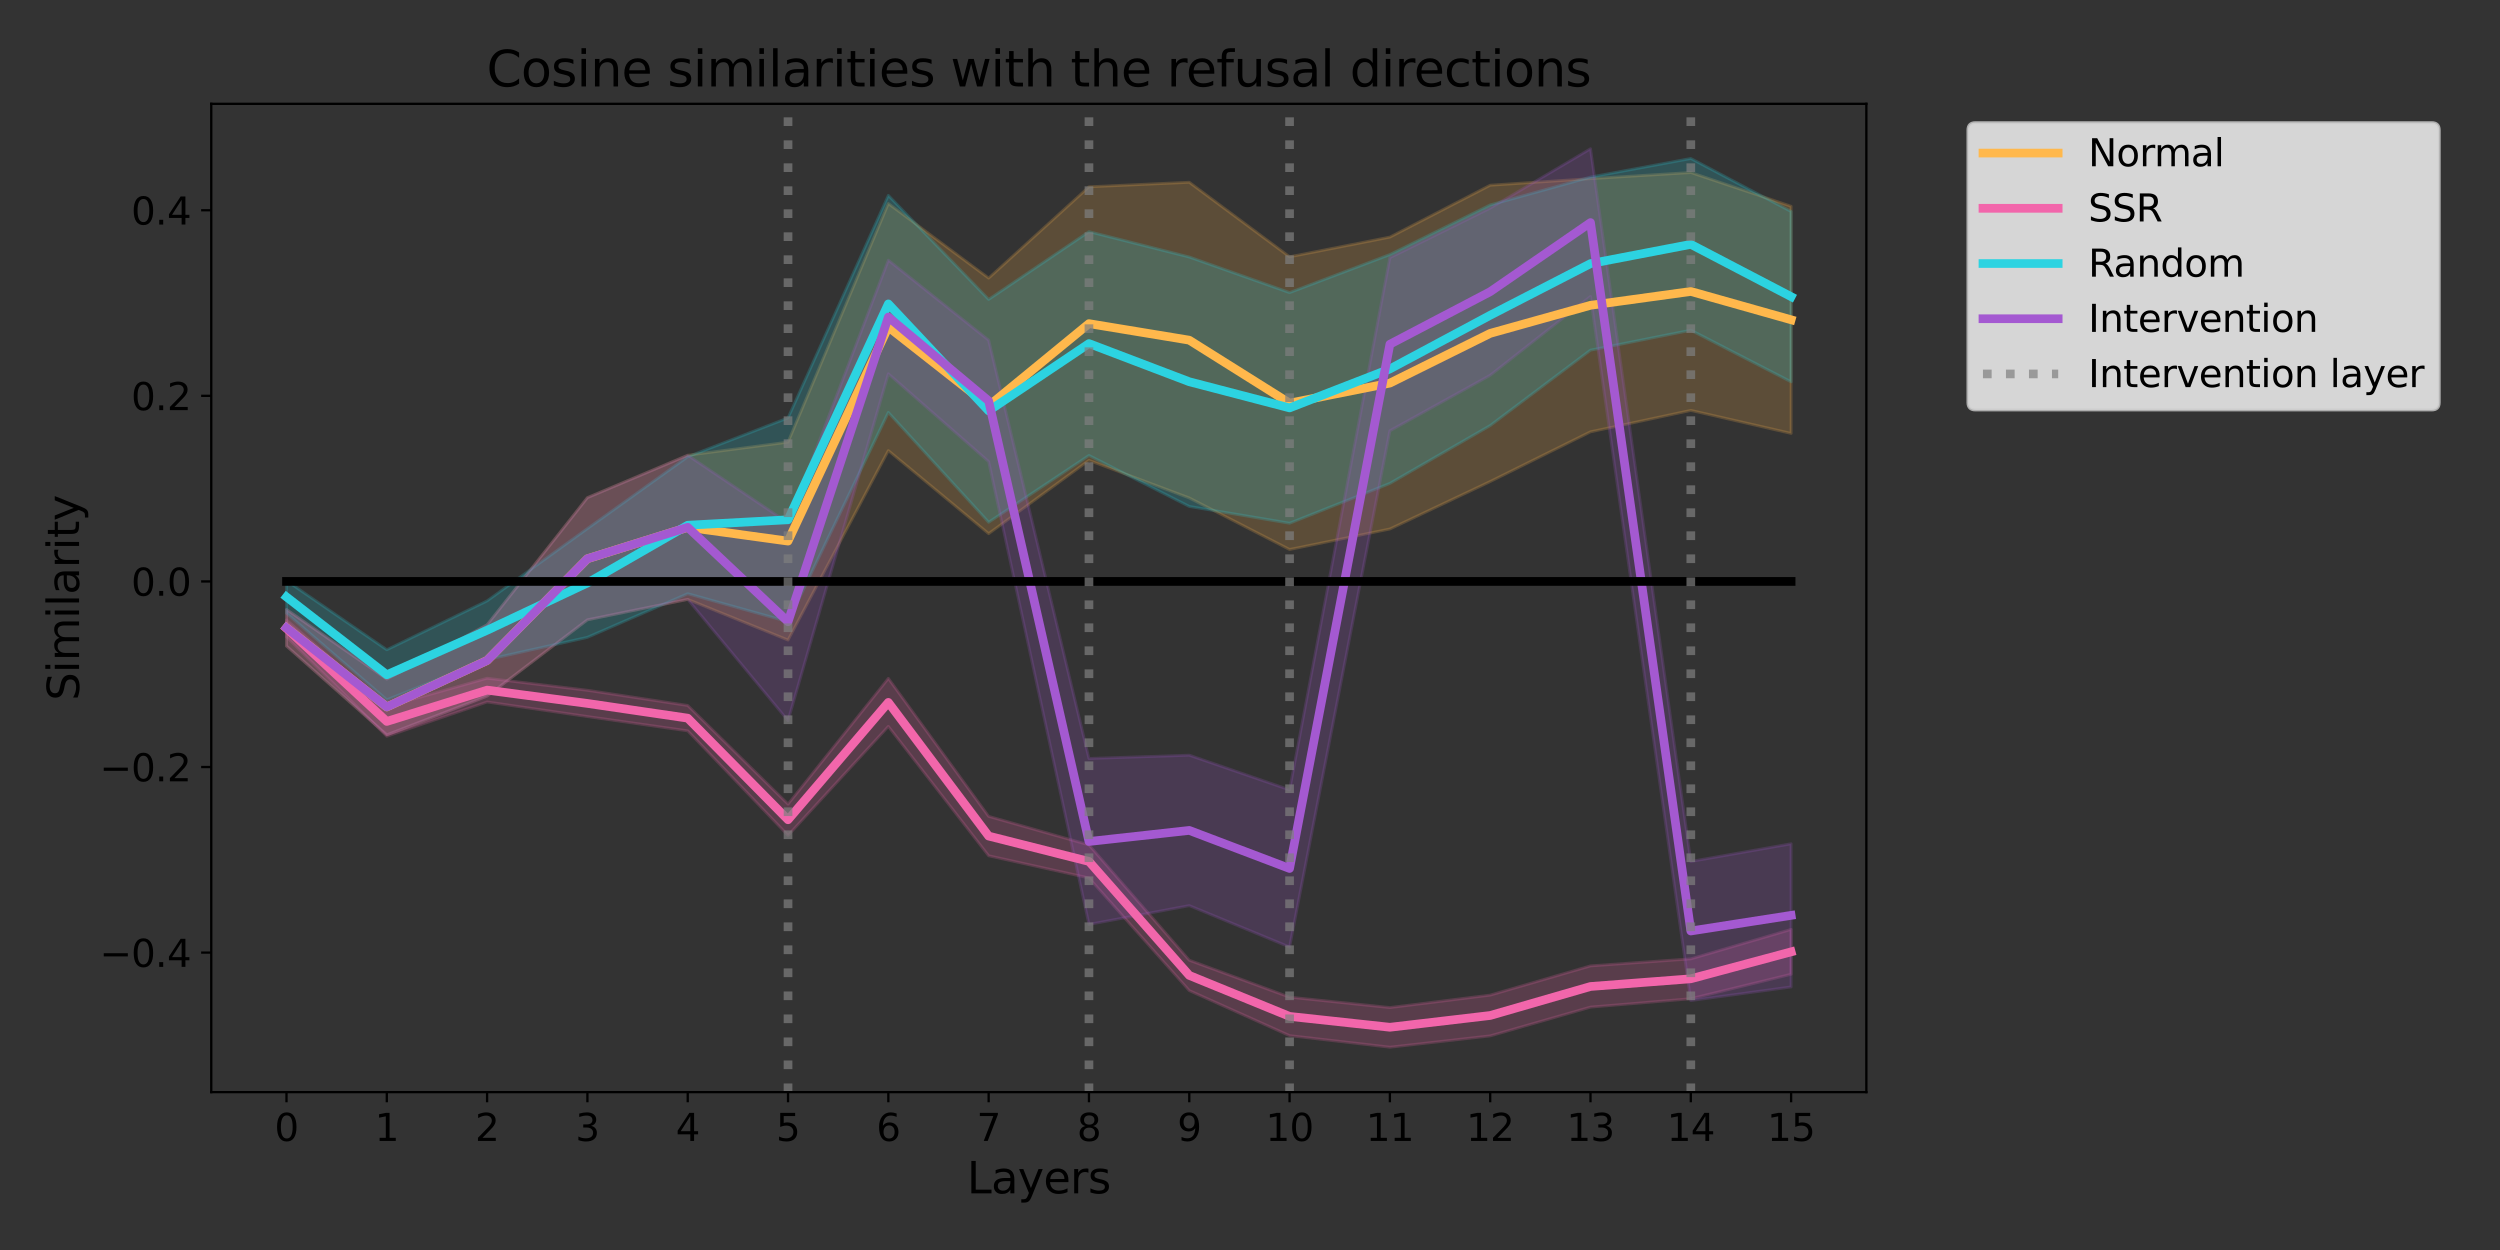 <?xml version="1.0" encoding="utf-8" standalone="no"?>
<!DOCTYPE svg PUBLIC "-//W3C//DTD SVG 1.1//EN"
  "http://www.w3.org/Graphics/SVG/1.1/DTD/svg11.dtd">
<svg xmlns:xlink="http://www.w3.org/1999/xlink" width="864pt" height="432pt" viewBox="0 0 864 432" xmlns="http://www.w3.org/2000/svg" version="1.1">
 <rect x="0" y="0" width="864" height="432" fill="#333333" stroke="none"/>
 <defs>
  <style type="text/css">*{stroke-linejoin: round; stroke-linecap: butt}</style>
 </defs>
 <g id="figure_1">
  <g id="patch_1">
   <path d="M 0 432 
L 864 432 
L 864 0 
L 0 0 
L 0 432 
z
" style="fill: none; opacity: 0"/>
  </g>
  <g id="axes_1">
   <g id="patch_2">
    <path d="M 73.01 377.44 
L 645.01 377.44 
L 645.01 35.88 
L 73.01 35.88 
L 73.01 377.44 
z
" style="fill: none"/>
   </g>
   <g id="FillBetweenPolyCollection_1">
    <defs>
     <path id="m72b467fa2b" d="M 99.01 -221.352 
L 99.01 -208.742 
L 133.677 -178.051 
L 168.343 -191.439 
L 203.01 -217.775 
L 237.677 -224.86 
L 272.343 -210.797 
L 307.01 -276.269 
L 341.677 -247.575 
L 376.343 -272.903 
L 411.01 -259.906 
L 445.677 -242.095 
L 480.343 -249.18 
L 515.01 -265.582 
L 549.677 -282.768 
L 584.343 -290.166 
L 619.01 -282.22 
L 619.01 -360.708 
L 619.01 -360.708 
L 584.343 -372.374 
L 549.677 -370.26 
L 515.01 -367.989 
L 480.343 -350.06 
L 445.677 -343.249 
L 411.01 -369.007 
L 376.343 -367.441 
L 341.677 -335.889 
L 307.01 -361.648 
L 272.343 -279.205 
L 237.677 -274.664 
L 203.01 -260.024 
L 168.343 -216.072 
L 133.677 -197.292 
L 99.01 -221.352 
z
" style="stroke: #ffb84c; stroke-opacity: 0.2"/>
    </defs>
    <g clip-path="url(#p0bb48d33fb)">
     <use xlink:href="#m72b467fa2b" x="0" y="432" style="fill: #ffb84c; fill-opacity: 0.2; stroke: #ffb84c; stroke-opacity: 0.2"/>
    </g>
   </g>
   <g id="FillBetweenPolyCollection_2">
    <defs>
     <path id="m1578b3b2ea" d="M 99.01 -217.736 
L 99.01 -211.883 
L 133.677 -177.542 
L 168.343 -189.404 
L 203.01 -184.354 
L 237.677 -179.421 
L 272.343 -143.289 
L 307.01 -180.948 
L 341.677 -136.243 
L 376.343 -128.57 
L 411.01 -89.659 
L 445.677 -74.078 
L 480.343 -70.085 
L 515.01 -74 
L 549.677 -83.943 
L 584.343 -86.84 
L 619.01 -95.296 
L 619.01 -110.798 
L 619.01 -110.798 
L 584.343 -100.62 
L 549.677 -98.193 
L 515.01 -88.093 
L 480.343 -83.787 
L 445.677 -87.388 
L 411.01 -100.15 
L 376.343 -140.001 
L 341.677 -149.866 
L 307.01 -197.546 
L 272.343 -154.094 
L 237.677 -188.19 
L 203.01 -193.436 
L 168.343 -197.605 
L 133.677 -187.799 
L 99.01 -217.736 
z
" style="stroke: #f266ab; stroke-opacity: 0.2"/>
    </defs>
    <g clip-path="url(#p0bb48d33fb)">
     <use xlink:href="#m1578b3b2ea" x="0" y="432" style="fill: #f266ab; fill-opacity: 0.2; stroke: #f266ab; stroke-opacity: 0.2"/>
    </g>
   </g>
   <g id="FillBetweenPolyCollection_3">
    <defs>
     <path id="m5e186c0048" d="M 99.01 -231.315 
L 99.01 -220.075 
L 133.677 -190.147 
L 168.343 -204.025 
L 203.01 -211.737 
L 237.677 -226.818 
L 272.343 -217.139 
L 307.01 -289.462 
L 341.677 -251.509 
L 376.343 -274.586 
L 411.01 -256.97 
L 445.677 -251.177 
L 480.343 -264.937 
L 515.01 -284.921 
L 549.677 -310.992 
L 584.343 -317.882 
L 619.01 -300.031 
L 619.01 -358.907 
L 619.01 -358.907 
L 584.343 -377.228 
L 549.677 -370.808 
L 515.01 -361.178 
L 480.343 -344.032 
L 445.677 -330.879 
L 411.01 -343.171 
L 376.343 -351.939 
L 341.677 -328.53 
L 307.01 -364.466 
L 272.343 -287.583 
L 237.677 -274.156 
L 203.01 -249.337 
L 168.343 -224.342 
L 133.677 -207.45 
L 99.01 -231.315 
z
" style="stroke: #2cd3e1; stroke-opacity: 0.2"/>
    </defs>
    <g clip-path="url(#p0bb48d33fb)">
     <use xlink:href="#m5e186c0048" x="0" y="432" style="fill: #2cd3e1; fill-opacity: 0.2; stroke: #2cd3e1; stroke-opacity: 0.2"/>
    </g>
   </g>
   <g id="FillBetweenPolyCollection_4">
    <defs>
     <path id="mf49e8cc170" d="M 99.01 -221.347 
L 99.01 -208.722 
L 133.677 -178.051 
L 168.343 -191.4 
L 203.01 -217.804 
L 237.677 -224.87 
L 272.343 -182.944 
L 307.01 -302.811 
L 341.677 -272.472 
L 376.343 -112.52 
L 411.01 -119.018 
L 445.677 -104.691 
L 480.343 -283.12 
L 515.01 -302.302 
L 549.677 -329.548 
L 584.343 -86.214 
L 619.01 -90.911 
L 619.01 -140.392 
L 619.01 -140.392 
L 584.343 -134.286 
L 549.677 -380.595 
L 515.01 -360.082 
L 480.343 -342.936 
L 445.677 -159.026 
L 411.01 -171.005 
L 376.343 -169.87 
L 341.677 -314.437 
L 307.01 -342.075 
L 272.343 -251.294 
L 237.677 -274.664 
L 203.01 -260.004 
L 168.343 -216.053 
L 133.677 -197.311 
L 99.01 -221.347 
z
" style="stroke: #a459d1; stroke-opacity: 0.2"/>
    </defs>
    <g clip-path="url(#p0bb48d33fb)">
     <use xlink:href="#mf49e8cc170" x="0" y="432" style="fill: #a459d1; fill-opacity: 0.2; stroke: #a459d1; stroke-opacity: 0.2"/>
    </g>
   </g>
   <g id="matplotlib.axis_1">
    <g id="xtick_1">
     <g id="line2d_1">
      <defs>
       <path id="mb4e29ca346" d="M 0 0 
L 0 3.5 
" style="stroke: #000000; stroke-width: 0.8"/>
      </defs>
      <g>
       <use xlink:href="#mb4e29ca346" x="99.01" y="377.44" style="stroke: #000000; stroke-width: 0.8"/>
      </g>
     </g>
     <g id="text_1">
      <!-- 0 -->
      <g transform="translate(94.874 394.318) scale(0.13 -0.13)">
       <defs>
        <path id="DejaVuSans-30" d="M 2034 4250 
Q 1547 4250 1301 3770 
Q 1056 3291 1056 2328 
Q 1056 1369 1301 889 
Q 1547 409 2034 409 
Q 2525 409 2770 889 
Q 3016 1369 3016 2328 
Q 3016 3291 2770 3770 
Q 2525 4250 2034 4250 
z
M 2034 4750 
Q 2819 4750 3233 4129 
Q 3647 3509 3647 2328 
Q 3647 1150 3233 529 
Q 2819 -91 2034 -91 
Q 1250 -91 836 529 
Q 422 1150 422 2328 
Q 422 3509 836 4129 
Q 1250 4750 2034 4750 
z
" transform="scale(0.016)"/>
       </defs>
       <use xlink:href="#DejaVuSans-30"/>
      </g>
     </g>
    </g>
    <g id="xtick_2">
     <g id="line2d_2">
      <g>
       <use xlink:href="#mb4e29ca346" x="133.677" y="377.44" style="stroke: #000000; stroke-width: 0.8"/>
      </g>
     </g>
     <g id="text_2">
      <!-- 1 -->
      <g transform="translate(129.541 394.318) scale(0.13 -0.13)">
       <defs>
        <path id="DejaVuSans-31" d="M 794 531 
L 1825 531 
L 1825 4091 
L 703 3866 
L 703 4441 
L 1819 4666 
L 2450 4666 
L 2450 531 
L 3481 531 
L 3481 0 
L 794 0 
L 794 531 
z
" transform="scale(0.016)"/>
       </defs>
       <use xlink:href="#DejaVuSans-31"/>
      </g>
     </g>
    </g>
    <g id="xtick_3">
     <g id="line2d_3">
      <g>
       <use xlink:href="#mb4e29ca346" x="168.343" y="377.44" style="stroke: #000000; stroke-width: 0.8"/>
      </g>
     </g>
     <g id="text_3">
      <!-- 2 -->
      <g transform="translate(164.208 394.318) scale(0.13 -0.13)">
       <defs>
        <path id="DejaVuSans-32" d="M 1228 531 
L 3431 531 
L 3431 0 
L 469 0 
L 469 531 
Q 828 903 1448 1529 
Q 2069 2156 2228 2338 
Q 2531 2678 2651 2914 
Q 2772 3150 2772 3378 
Q 2772 3750 2511 3984 
Q 2250 4219 1831 4219 
Q 1534 4219 1204 4116 
Q 875 4013 500 3803 
L 500 4441 
Q 881 4594 1212 4672 
Q 1544 4750 1819 4750 
Q 2544 4750 2975 4387 
Q 3406 4025 3406 3419 
Q 3406 3131 3298 2873 
Q 3191 2616 2906 2266 
Q 2828 2175 2409 1742 
Q 1991 1309 1228 531 
z
" transform="scale(0.016)"/>
       </defs>
       <use xlink:href="#DejaVuSans-32"/>
      </g>
     </g>
    </g>
    <g id="xtick_4">
     <g id="line2d_4">
      <g>
       <use xlink:href="#mb4e29ca346" x="203.01" y="377.44" style="stroke: #000000; stroke-width: 0.8"/>
      </g>
     </g>
     <g id="text_4">
      <!-- 3 -->
      <g transform="translate(198.874 394.318) scale(0.13 -0.13)">
       <defs>
        <path id="DejaVuSans-33" d="M 2597 2516 
Q 3050 2419 3304 2112 
Q 3559 1806 3559 1356 
Q 3559 666 3084 287 
Q 2609 -91 1734 -91 
Q 1441 -91 1130 -33 
Q 819 25 488 141 
L 488 750 
Q 750 597 1062 519 
Q 1375 441 1716 441 
Q 2309 441 2620 675 
Q 2931 909 2931 1356 
Q 2931 1769 2642 2001 
Q 2353 2234 1838 2234 
L 1294 2234 
L 1294 2753 
L 1863 2753 
Q 2328 2753 2575 2939 
Q 2822 3125 2822 3475 
Q 2822 3834 2567 4026 
Q 2313 4219 1838 4219 
Q 1578 4219 1281 4162 
Q 984 4106 628 3988 
L 628 4550 
Q 988 4650 1302 4700 
Q 1616 4750 1894 4750 
Q 2613 4750 3031 4423 
Q 3450 4097 3450 3541 
Q 3450 3153 3228 2886 
Q 3006 2619 2597 2516 
z
" transform="scale(0.016)"/>
       </defs>
       <use xlink:href="#DejaVuSans-33"/>
      </g>
     </g>
    </g>
    <g id="xtick_5">
     <g id="line2d_5">
      <g>
       <use xlink:href="#mb4e29ca346" x="237.677" y="377.44" style="stroke: #000000; stroke-width: 0.8"/>
      </g>
     </g>
     <g id="text_5">
      <!-- 4 -->
      <g transform="translate(233.541 394.318) scale(0.13 -0.13)">
       <defs>
        <path id="DejaVuSans-34" d="M 2419 4116 
L 825 1625 
L 2419 1625 
L 2419 4116 
z
M 2253 4666 
L 3047 4666 
L 3047 1625 
L 3713 1625 
L 3713 1100 
L 3047 1100 
L 3047 0 
L 2419 0 
L 2419 1100 
L 313 1100 
L 313 1709 
L 2253 4666 
z
" transform="scale(0.016)"/>
       </defs>
       <use xlink:href="#DejaVuSans-34"/>
      </g>
     </g>
    </g>
    <g id="xtick_6">
     <g id="line2d_6">
      <g>
       <use xlink:href="#mb4e29ca346" x="272.343" y="377.44" style="stroke: #000000; stroke-width: 0.8"/>
      </g>
     </g>
     <g id="text_6">
      <!-- 5 -->
      <g transform="translate(268.208 394.318) scale(0.13 -0.13)">
       <defs>
        <path id="DejaVuSans-35" d="M 691 4666 
L 3169 4666 
L 3169 4134 
L 1269 4134 
L 1269 2991 
Q 1406 3038 1543 3061 
Q 1681 3084 1819 3084 
Q 2600 3084 3056 2656 
Q 3513 2228 3513 1497 
Q 3513 744 3044 326 
Q 2575 -91 1722 -91 
Q 1428 -91 1123 -41 
Q 819 9 494 109 
L 494 744 
Q 775 591 1075 516 
Q 1375 441 1709 441 
Q 2250 441 2565 725 
Q 2881 1009 2881 1497 
Q 2881 1984 2565 2268 
Q 2250 2553 1709 2553 
Q 1456 2553 1204 2497 
Q 953 2441 691 2322 
L 691 4666 
z
" transform="scale(0.016)"/>
       </defs>
       <use xlink:href="#DejaVuSans-35"/>
      </g>
     </g>
    </g>
    <g id="xtick_7">
     <g id="line2d_7">
      <g>
       <use xlink:href="#mb4e29ca346" x="307.01" y="377.44" style="stroke: #000000; stroke-width: 0.8"/>
      </g>
     </g>
     <g id="text_7">
      <!-- 6 -->
      <g transform="translate(302.874 394.318) scale(0.13 -0.13)">
       <defs>
        <path id="DejaVuSans-36" d="M 2113 2584 
Q 1688 2584 1439 2293 
Q 1191 2003 1191 1497 
Q 1191 994 1439 701 
Q 1688 409 2113 409 
Q 2538 409 2786 701 
Q 3034 994 3034 1497 
Q 3034 2003 2786 2293 
Q 2538 2584 2113 2584 
z
M 3366 4563 
L 3366 3988 
Q 3128 4100 2886 4159 
Q 2644 4219 2406 4219 
Q 1781 4219 1451 3797 
Q 1122 3375 1075 2522 
Q 1259 2794 1537 2939 
Q 1816 3084 2150 3084 
Q 2853 3084 3261 2657 
Q 3669 2231 3669 1497 
Q 3669 778 3244 343 
Q 2819 -91 2113 -91 
Q 1303 -91 875 529 
Q 447 1150 447 2328 
Q 447 3434 972 4092 
Q 1497 4750 2381 4750 
Q 2619 4750 2861 4703 
Q 3103 4656 3366 4563 
z
" transform="scale(0.016)"/>
       </defs>
       <use xlink:href="#DejaVuSans-36"/>
      </g>
     </g>
    </g>
    <g id="xtick_8">
     <g id="line2d_8">
      <g>
       <use xlink:href="#mb4e29ca346" x="341.677" y="377.44" style="stroke: #000000; stroke-width: 0.8"/>
      </g>
     </g>
     <g id="text_8">
      <!-- 7 -->
      <g transform="translate(337.541 394.318) scale(0.13 -0.13)">
       <defs>
        <path id="DejaVuSans-37" d="M 525 4666 
L 3525 4666 
L 3525 4397 
L 1831 0 
L 1172 0 
L 2766 4134 
L 525 4134 
L 525 4666 
z
" transform="scale(0.016)"/>
       </defs>
       <use xlink:href="#DejaVuSans-37"/>
      </g>
     </g>
    </g>
    <g id="xtick_9">
     <g id="line2d_9">
      <g>
       <use xlink:href="#mb4e29ca346" x="376.343" y="377.44" style="stroke: #000000; stroke-width: 0.8"/>
      </g>
     </g>
     <g id="text_9">
      <!-- 8 -->
      <g transform="translate(372.208 394.318) scale(0.13 -0.13)">
       <defs>
        <path id="DejaVuSans-38" d="M 2034 2216 
Q 1584 2216 1326 1975 
Q 1069 1734 1069 1313 
Q 1069 891 1326 650 
Q 1584 409 2034 409 
Q 2484 409 2743 651 
Q 3003 894 3003 1313 
Q 3003 1734 2745 1975 
Q 2488 2216 2034 2216 
z
M 1403 2484 
Q 997 2584 770 2862 
Q 544 3141 544 3541 
Q 544 4100 942 4425 
Q 1341 4750 2034 4750 
Q 2731 4750 3128 4425 
Q 3525 4100 3525 3541 
Q 3525 3141 3298 2862 
Q 3072 2584 2669 2484 
Q 3125 2378 3379 2068 
Q 3634 1759 3634 1313 
Q 3634 634 3220 271 
Q 2806 -91 2034 -91 
Q 1263 -91 848 271 
Q 434 634 434 1313 
Q 434 1759 690 2068 
Q 947 2378 1403 2484 
z
M 1172 3481 
Q 1172 3119 1398 2916 
Q 1625 2713 2034 2713 
Q 2441 2713 2670 2916 
Q 2900 3119 2900 3481 
Q 2900 3844 2670 4047 
Q 2441 4250 2034 4250 
Q 1625 4250 1398 4047 
Q 1172 3844 1172 3481 
z
" transform="scale(0.016)"/>
       </defs>
       <use xlink:href="#DejaVuSans-38"/>
      </g>
     </g>
    </g>
    <g id="xtick_10">
     <g id="line2d_10">
      <g>
       <use xlink:href="#mb4e29ca346" x="411.01" y="377.44" style="stroke: #000000; stroke-width: 0.8"/>
      </g>
     </g>
     <g id="text_10">
      <!-- 9 -->
      <g transform="translate(406.874 394.318) scale(0.13 -0.13)">
       <defs>
        <path id="DejaVuSans-39" d="M 703 97 
L 703 672 
Q 941 559 1184 500 
Q 1428 441 1663 441 
Q 2288 441 2617 861 
Q 2947 1281 2994 2138 
Q 2813 1869 2534 1725 
Q 2256 1581 1919 1581 
Q 1219 1581 811 2004 
Q 403 2428 403 3163 
Q 403 3881 828 4315 
Q 1253 4750 1959 4750 
Q 2769 4750 3195 4129 
Q 3622 3509 3622 2328 
Q 3622 1225 3098 567 
Q 2575 -91 1691 -91 
Q 1453 -91 1209 -44 
Q 966 3 703 97 
z
M 1959 2075 
Q 2384 2075 2632 2365 
Q 2881 2656 2881 3163 
Q 2881 3666 2632 3958 
Q 2384 4250 1959 4250 
Q 1534 4250 1286 3958 
Q 1038 3666 1038 3163 
Q 1038 2656 1286 2365 
Q 1534 2075 1959 2075 
z
" transform="scale(0.016)"/>
       </defs>
       <use xlink:href="#DejaVuSans-39"/>
      </g>
     </g>
    </g>
    <g id="xtick_11">
     <g id="line2d_11">
      <g>
       <use xlink:href="#mb4e29ca346" x="445.677" y="377.44" style="stroke: #000000; stroke-width: 0.8"/>
      </g>
     </g>
     <g id="text_11">
      <!-- 10 -->
      <g transform="translate(437.405 394.318) scale(0.13 -0.13)">
       <use xlink:href="#DejaVuSans-31"/>
       <use xlink:href="#DejaVuSans-30" transform="translate(63.623 0)"/>
      </g>
     </g>
    </g>
    <g id="xtick_12">
     <g id="line2d_12">
      <g>
       <use xlink:href="#mb4e29ca346" x="480.343" y="377.44" style="stroke: #000000; stroke-width: 0.8"/>
      </g>
     </g>
     <g id="text_12">
      <!-- 11 -->
      <g transform="translate(472.072 394.318) scale(0.13 -0.13)">
       <use xlink:href="#DejaVuSans-31"/>
       <use xlink:href="#DejaVuSans-31" transform="translate(63.623 0)"/>
      </g>
     </g>
    </g>
    <g id="xtick_13">
     <g id="line2d_13">
      <g>
       <use xlink:href="#mb4e29ca346" x="515.01" y="377.44" style="stroke: #000000; stroke-width: 0.8"/>
      </g>
     </g>
     <g id="text_13">
      <!-- 12 -->
      <g transform="translate(506.739 394.318) scale(0.13 -0.13)">
       <use xlink:href="#DejaVuSans-31"/>
       <use xlink:href="#DejaVuSans-32" transform="translate(63.623 0)"/>
      </g>
     </g>
    </g>
    <g id="xtick_14">
     <g id="line2d_14">
      <g>
       <use xlink:href="#mb4e29ca346" x="549.677" y="377.44" style="stroke: #000000; stroke-width: 0.8"/>
      </g>
     </g>
     <g id="text_14">
      <!-- 13 -->
      <g transform="translate(541.405 394.318) scale(0.13 -0.13)">
       <use xlink:href="#DejaVuSans-31"/>
       <use xlink:href="#DejaVuSans-33" transform="translate(63.623 0)"/>
      </g>
     </g>
    </g>
    <g id="xtick_15">
     <g id="line2d_15">
      <g>
       <use xlink:href="#mb4e29ca346" x="584.343" y="377.44" style="stroke: #000000; stroke-width: 0.8"/>
      </g>
     </g>
     <g id="text_15">
      <!-- 14 -->
      <g transform="translate(576.072 394.318) scale(0.13 -0.13)">
       <use xlink:href="#DejaVuSans-31"/>
       <use xlink:href="#DejaVuSans-34" transform="translate(63.623 0)"/>
      </g>
     </g>
    </g>
    <g id="xtick_16">
     <g id="line2d_16">
      <g>
       <use xlink:href="#mb4e29ca346" x="619.01" y="377.44" style="stroke: #000000; stroke-width: 0.8"/>
      </g>
     </g>
     <g id="text_16">
      <!-- 15 -->
      <g transform="translate(610.739 394.318) scale(0.13 -0.13)">
       <use xlink:href="#DejaVuSans-31"/>
       <use xlink:href="#DejaVuSans-35" transform="translate(63.623 0)"/>
      </g>
     </g>
    </g>
    <g id="text_17">
     <!-- Layers -->
     <g transform="translate(334.191 412.419) scale(0.15 -0.15)">
      <defs>
       <path id="DejaVuSans-4c" d="M 628 4666 
L 1259 4666 
L 1259 531 
L 3531 531 
L 3531 0 
L 628 0 
L 628 4666 
z
" transform="scale(0.016)"/>
       <path id="DejaVuSans-61" d="M 2194 1759 
Q 1497 1759 1228 1600 
Q 959 1441 959 1056 
Q 959 750 1161 570 
Q 1363 391 1709 391 
Q 2188 391 2477 730 
Q 2766 1069 2766 1631 
L 2766 1759 
L 2194 1759 
z
M 3341 1997 
L 3341 0 
L 2766 0 
L 2766 531 
Q 2569 213 2275 61 
Q 1981 -91 1556 -91 
Q 1019 -91 701 211 
Q 384 513 384 1019 
Q 384 1609 779 1909 
Q 1175 2209 1959 2209 
L 2766 2209 
L 2766 2266 
Q 2766 2663 2505 2880 
Q 2244 3097 1772 3097 
Q 1472 3097 1187 3025 
Q 903 2953 641 2809 
L 641 3341 
Q 956 3463 1253 3523 
Q 1550 3584 1831 3584 
Q 2591 3584 2966 3190 
Q 3341 2797 3341 1997 
z
" transform="scale(0.016)"/>
       <path id="DejaVuSans-79" d="M 2059 -325 
Q 1816 -950 1584 -1140 
Q 1353 -1331 966 -1331 
L 506 -1331 
L 506 -850 
L 844 -850 
Q 1081 -850 1212 -737 
Q 1344 -625 1503 -206 
L 1606 56 
L 191 3500 
L 800 3500 
L 1894 763 
L 2988 3500 
L 3597 3500 
L 2059 -325 
z
" transform="scale(0.016)"/>
       <path id="DejaVuSans-65" d="M 3597 1894 
L 3597 1613 
L 953 1613 
Q 991 1019 1311 708 
Q 1631 397 2203 397 
Q 2534 397 2845 478 
Q 3156 559 3463 722 
L 3463 178 
Q 3153 47 2828 -22 
Q 2503 -91 2169 -91 
Q 1331 -91 842 396 
Q 353 884 353 1716 
Q 353 2575 817 3079 
Q 1281 3584 2069 3584 
Q 2775 3584 3186 3129 
Q 3597 2675 3597 1894 
z
M 3022 2063 
Q 3016 2534 2758 2815 
Q 2500 3097 2075 3097 
Q 1594 3097 1305 2825 
Q 1016 2553 972 2059 
L 3022 2063 
z
" transform="scale(0.016)"/>
       <path id="DejaVuSans-72" d="M 2631 2963 
Q 2534 3019 2420 3045 
Q 2306 3072 2169 3072 
Q 1681 3072 1420 2755 
Q 1159 2438 1159 1844 
L 1159 0 
L 581 0 
L 581 3500 
L 1159 3500 
L 1159 2956 
Q 1341 3275 1631 3429 
Q 1922 3584 2338 3584 
Q 2397 3584 2469 3576 
Q 2541 3569 2628 3553 
L 2631 2963 
z
" transform="scale(0.016)"/>
       <path id="DejaVuSans-73" d="M 2834 3397 
L 2834 2853 
Q 2591 2978 2328 3040 
Q 2066 3103 1784 3103 
Q 1356 3103 1142 2972 
Q 928 2841 928 2578 
Q 928 2378 1081 2264 
Q 1234 2150 1697 2047 
L 1894 2003 
Q 2506 1872 2764 1633 
Q 3022 1394 3022 966 
Q 3022 478 2636 193 
Q 2250 -91 1575 -91 
Q 1294 -91 989 -36 
Q 684 19 347 128 
L 347 722 
Q 666 556 975 473 
Q 1284 391 1588 391 
Q 1994 391 2212 530 
Q 2431 669 2431 922 
Q 2431 1156 2273 1281 
Q 2116 1406 1581 1522 
L 1381 1569 
Q 847 1681 609 1914 
Q 372 2147 372 2553 
Q 372 3047 722 3315 
Q 1072 3584 1716 3584 
Q 2034 3584 2315 3537 
Q 2597 3491 2834 3397 
z
" transform="scale(0.016)"/>
      </defs>
      <use xlink:href="#DejaVuSans-4c"/>
      <use xlink:href="#DejaVuSans-61" transform="translate(55.713 0)"/>
      <use xlink:href="#DejaVuSans-79" transform="translate(116.992 0)"/>
      <use xlink:href="#DejaVuSans-65" transform="translate(176.172 0)"/>
      <use xlink:href="#DejaVuSans-72" transform="translate(237.695 0)"/>
      <use xlink:href="#DejaVuSans-73" transform="translate(278.809 0)"/>
     </g>
    </g>
   </g>
   <g id="matplotlib.axis_2">
    <g id="ytick_1">
     <g id="line2d_17">
      <defs>
       <path id="m3a8eccf26d" d="M 0 0 
L -3.5 0 
" style="stroke: #000000; stroke-width: 0.8"/>
      </defs>
      <g>
       <use xlink:href="#m3a8eccf26d" x="73.01" y="329.219" style="stroke: #000000; stroke-width: 0.8"/>
      </g>
     </g>
     <g id="text_18">
      <!-- −0.4 -->
      <g transform="translate(34.442 334.158) scale(0.13 -0.13)">
       <defs>
        <path id="DejaVuSans-2212" d="M 678 2272 
L 4684 2272 
L 4684 1741 
L 678 1741 
L 678 2272 
z
" transform="scale(0.016)"/>
        <path id="DejaVuSans-2e" d="M 684 794 
L 1344 794 
L 1344 0 
L 684 0 
L 684 794 
z
" transform="scale(0.016)"/>
       </defs>
       <use xlink:href="#DejaVuSans-2212"/>
       <use xlink:href="#DejaVuSans-30" transform="translate(83.789 0)"/>
       <use xlink:href="#DejaVuSans-2e" transform="translate(147.412 0)"/>
       <use xlink:href="#DejaVuSans-34" transform="translate(179.199 0)"/>
      </g>
     </g>
    </g>
    <g id="ytick_2">
     <g id="line2d_18">
      <g>
       <use xlink:href="#m3a8eccf26d" x="73.01" y="265.082" style="stroke: #000000; stroke-width: 0.8"/>
      </g>
     </g>
     <g id="text_19">
      <!-- −0.2 -->
      <g transform="translate(34.442 270.021) scale(0.13 -0.13)">
       <use xlink:href="#DejaVuSans-2212"/>
       <use xlink:href="#DejaVuSans-30" transform="translate(83.789 0)"/>
       <use xlink:href="#DejaVuSans-2e" transform="translate(147.412 0)"/>
       <use xlink:href="#DejaVuSans-32" transform="translate(179.199 0)"/>
      </g>
     </g>
    </g>
    <g id="ytick_3">
     <g id="line2d_19">
      <g>
       <use xlink:href="#m3a8eccf26d" x="73.01" y="200.945" style="stroke: #000000; stroke-width: 0.8"/>
      </g>
     </g>
     <g id="text_20">
      <!-- 0.0 -->
      <g transform="translate(45.336 205.884) scale(0.13 -0.13)">
       <use xlink:href="#DejaVuSans-30"/>
       <use xlink:href="#DejaVuSans-2e" transform="translate(63.623 0)"/>
       <use xlink:href="#DejaVuSans-30" transform="translate(95.41 0)"/>
      </g>
     </g>
    </g>
    <g id="ytick_4">
     <g id="line2d_20">
      <g>
       <use xlink:href="#m3a8eccf26d" x="73.01" y="136.807" style="stroke: #000000; stroke-width: 0.8"/>
      </g>
     </g>
     <g id="text_21">
      <!-- 0.2 -->
      <g transform="translate(45.336 141.746) scale(0.13 -0.13)">
       <use xlink:href="#DejaVuSans-30"/>
       <use xlink:href="#DejaVuSans-2e" transform="translate(63.623 0)"/>
       <use xlink:href="#DejaVuSans-32" transform="translate(95.41 0)"/>
      </g>
     </g>
    </g>
    <g id="ytick_5">
     <g id="line2d_21">
      <g>
       <use xlink:href="#m3a8eccf26d" x="73.01" y="72.67" style="stroke: #000000; stroke-width: 0.8"/>
      </g>
     </g>
     <g id="text_22">
      <!-- 0.4 -->
      <g transform="translate(45.336 77.609) scale(0.13 -0.13)">
       <use xlink:href="#DejaVuSans-30"/>
       <use xlink:href="#DejaVuSans-2e" transform="translate(63.623 0)"/>
       <use xlink:href="#DejaVuSans-34" transform="translate(95.41 0)"/>
      </g>
     </g>
    </g>
    <g id="text_23">
     <!-- Similarity -->
     <g transform="translate(27.323 242.12) rotate(-90) scale(0.15 -0.15)">
      <defs>
       <path id="DejaVuSans-53" d="M 3425 4513 
L 3425 3897 
Q 3066 4069 2747 4153 
Q 2428 4238 2131 4238 
Q 1616 4238 1336 4038 
Q 1056 3838 1056 3469 
Q 1056 3159 1242 3001 
Q 1428 2844 1947 2747 
L 2328 2669 
Q 3034 2534 3370 2195 
Q 3706 1856 3706 1288 
Q 3706 609 3251 259 
Q 2797 -91 1919 -91 
Q 1588 -91 1214 -16 
Q 841 59 441 206 
L 441 856 
Q 825 641 1194 531 
Q 1563 422 1919 422 
Q 2459 422 2753 634 
Q 3047 847 3047 1241 
Q 3047 1584 2836 1778 
Q 2625 1972 2144 2069 
L 1759 2144 
Q 1053 2284 737 2584 
Q 422 2884 422 3419 
Q 422 4038 858 4394 
Q 1294 4750 2059 4750 
Q 2388 4750 2728 4690 
Q 3069 4631 3425 4513 
z
" transform="scale(0.016)"/>
       <path id="DejaVuSans-69" d="M 603 3500 
L 1178 3500 
L 1178 0 
L 603 0 
L 603 3500 
z
M 603 4863 
L 1178 4863 
L 1178 4134 
L 603 4134 
L 603 4863 
z
" transform="scale(0.016)"/>
       <path id="DejaVuSans-6d" d="M 3328 2828 
Q 3544 3216 3844 3400 
Q 4144 3584 4550 3584 
Q 5097 3584 5394 3201 
Q 5691 2819 5691 2113 
L 5691 0 
L 5113 0 
L 5113 2094 
Q 5113 2597 4934 2840 
Q 4756 3084 4391 3084 
Q 3944 3084 3684 2787 
Q 3425 2491 3425 1978 
L 3425 0 
L 2847 0 
L 2847 2094 
Q 2847 2600 2669 2842 
Q 2491 3084 2119 3084 
Q 1678 3084 1418 2786 
Q 1159 2488 1159 1978 
L 1159 0 
L 581 0 
L 581 3500 
L 1159 3500 
L 1159 2956 
Q 1356 3278 1631 3431 
Q 1906 3584 2284 3584 
Q 2666 3584 2933 3390 
Q 3200 3197 3328 2828 
z
" transform="scale(0.016)"/>
       <path id="DejaVuSans-6c" d="M 603 4863 
L 1178 4863 
L 1178 0 
L 603 0 
L 603 4863 
z
" transform="scale(0.016)"/>
       <path id="DejaVuSans-74" d="M 1172 4494 
L 1172 3500 
L 2356 3500 
L 2356 3053 
L 1172 3053 
L 1172 1153 
Q 1172 725 1289 603 
Q 1406 481 1766 481 
L 2356 481 
L 2356 0 
L 1766 0 
Q 1100 0 847 248 
Q 594 497 594 1153 
L 594 3053 
L 172 3053 
L 172 3500 
L 594 3500 
L 594 4494 
L 1172 4494 
z
" transform="scale(0.016)"/>
      </defs>
      <use xlink:href="#DejaVuSans-53"/>
      <use xlink:href="#DejaVuSans-69" transform="translate(63.477 0)"/>
      <use xlink:href="#DejaVuSans-6d" transform="translate(91.26 0)"/>
      <use xlink:href="#DejaVuSans-69" transform="translate(188.672 0)"/>
      <use xlink:href="#DejaVuSans-6c" transform="translate(216.455 0)"/>
      <use xlink:href="#DejaVuSans-61" transform="translate(244.238 0)"/>
      <use xlink:href="#DejaVuSans-72" transform="translate(305.518 0)"/>
      <use xlink:href="#DejaVuSans-69" transform="translate(346.631 0)"/>
      <use xlink:href="#DejaVuSans-74" transform="translate(374.414 0)"/>
      <use xlink:href="#DejaVuSans-79" transform="translate(413.623 0)"/>
     </g>
    </g>
   </g>
   <g id="line2d_22">
    <path d="M 99.01 216.955 
L 133.677 244.319 
L 168.343 228.249 
L 203.01 193.106 
L 237.677 182.242 
L 272.343 187.009 
L 307.01 113.022 
L 341.677 140.268 
L 376.343 111.847 
L 411.01 117.563 
L 445.677 139.328 
L 480.343 132.399 
L 515.01 115.214 
L 549.677 105.506 
L 584.343 100.73 
L 619.01 110.516 
" clip-path="url(#p0bb48d33fb)" style="fill: none; stroke: #ffb84c; stroke-width: 3; stroke-linecap: square"/>
   </g>
   <g id="line2d_23">
    <path d="M 99.01 217.19 
L 133.677 249.33 
L 168.343 238.506 
L 203.01 243.105 
L 237.677 248.194 
L 272.343 283.309 
L 307.01 242.753 
L 341.677 288.946 
L 376.343 297.714 
L 411.01 337.096 
L 445.677 351.267 
L 480.343 355.025 
L 515.01 350.954 
L 549.677 340.932 
L 584.343 338.27 
L 619.01 328.953 
" clip-path="url(#p0bb48d33fb)" style="fill: none; stroke: #f266ab; stroke-width: 3; stroke-linecap: square"/>
   </g>
   <g id="line2d_24">
    <path d="M 99.01 206.308 
L 133.677 233.201 
L 168.343 217.817 
L 203.01 201.468 
L 237.677 181.518 
L 272.343 179.629 
L 307.01 105.036 
L 341.677 141.99 
L 376.343 118.737 
L 411.01 131.93 
L 445.677 140.972 
L 480.343 127.506 
L 515.01 108.951 
L 549.677 91.1 
L 584.343 84.445 
L 619.01 102.531 
" clip-path="url(#p0bb48d33fb)" style="fill: none; stroke: #2cd3e1; stroke-width: 3; stroke-linecap: square"/>
   </g>
   <g id="line2d_25">
    <path d="M 99.01 216.965 
L 133.677 244.319 
L 168.343 228.269 
L 203.01 193.101 
L 237.677 182.233 
L 272.343 214.881 
L 307.01 109.577 
L 341.677 138.545 
L 376.343 290.825 
L 411.01 286.988 
L 445.677 300.142 
L 480.343 118.972 
L 515.01 100.808 
L 549.677 76.929 
L 584.343 321.75 
L 619.01 316.348 
" clip-path="url(#p0bb48d33fb)" style="fill: none; stroke: #a459d1; stroke-width: 3; stroke-linecap: square"/>
   </g>
   <g id="line2d_26">
    <path d="M 99.01 200.945 
L 133.677 200.945 
L 168.343 200.945 
L 203.01 200.945 
L 237.677 200.945 
L 272.343 200.945 
L 307.01 200.945 
L 341.677 200.945 
L 376.343 200.945 
L 411.01 200.945 
L 445.677 200.945 
L 480.343 200.945 
L 515.01 200.945 
L 549.677 200.945 
L 584.343 200.945 
L 619.01 200.945 
" clip-path="url(#p0bb48d33fb)" style="fill: none; stroke: #000000; stroke-width: 3; stroke-linecap: square"/>
   </g>
   <g id="line2d_27">
    <path d="M 272.343 377.44 
L 272.343 35.88 
" clip-path="url(#p0bb48d33fb)" style="fill: none; stroke-dasharray: 3,4.95; stroke-dashoffset: 0; stroke: #808080; stroke-opacity: 0.7; stroke-width: 3"/>
   </g>
   <g id="line2d_28">
    <path d="M 376.343 377.44 
L 376.343 35.88 
" clip-path="url(#p0bb48d33fb)" style="fill: none; stroke-dasharray: 3,4.95; stroke-dashoffset: 0; stroke: #808080; stroke-opacity: 0.7; stroke-width: 3"/>
   </g>
   <g id="line2d_29">
    <path d="M 445.677 377.44 
L 445.677 35.88 
" clip-path="url(#p0bb48d33fb)" style="fill: none; stroke-dasharray: 3,4.95; stroke-dashoffset: 0; stroke: #808080; stroke-opacity: 0.7; stroke-width: 3"/>
   </g>
   <g id="line2d_30">
    <path d="M 584.343 377.44 
L 584.343 35.88 
" clip-path="url(#p0bb48d33fb)" style="fill: none; stroke-dasharray: 3,4.95; stroke-dashoffset: 0; stroke: #808080; stroke-opacity: 0.7; stroke-width: 3"/>
   </g>
   <g id="patch_3">
    <path d="M 73.01 377.44 
L 73.01 35.88 
" style="fill: none; stroke: #000000; stroke-width: 0.8; stroke-linejoin: miter; stroke-linecap: square"/>
   </g>
   <g id="patch_4">
    <path d="M 645.01 377.44 
L 645.01 35.88 
" style="fill: none; stroke: #000000; stroke-width: 0.8; stroke-linejoin: miter; stroke-linecap: square"/>
   </g>
   <g id="patch_5">
    <path d="M 73.01 377.44 
L 645.01 377.44 
" style="fill: none; stroke: #000000; stroke-width: 0.8; stroke-linejoin: miter; stroke-linecap: square"/>
   </g>
   <g id="patch_6">
    <path d="M 73.01 35.88 
L 645.01 35.88 
" style="fill: none; stroke: #000000; stroke-width: 0.8; stroke-linejoin: miter; stroke-linecap: square"/>
   </g>
   <g id="text_24">
    <!-- Cosine similarities with the refusal directions -->
    <g transform="translate(168.186 29.88) scale(0.17 -0.17)">
     <defs>
      <path id="DejaVuSans-43" d="M 4122 4306 
L 4122 3641 
Q 3803 3938 3442 4084 
Q 3081 4231 2675 4231 
Q 1875 4231 1450 3742 
Q 1025 3253 1025 2328 
Q 1025 1406 1450 917 
Q 1875 428 2675 428 
Q 3081 428 3442 575 
Q 3803 722 4122 1019 
L 4122 359 
Q 3791 134 3420 21 
Q 3050 -91 2638 -91 
Q 1578 -91 968 557 
Q 359 1206 359 2328 
Q 359 3453 968 4101 
Q 1578 4750 2638 4750 
Q 3056 4750 3426 4639 
Q 3797 4528 4122 4306 
z
" transform="scale(0.016)"/>
      <path id="DejaVuSans-6f" d="M 1959 3097 
Q 1497 3097 1228 2736 
Q 959 2375 959 1747 
Q 959 1119 1226 758 
Q 1494 397 1959 397 
Q 2419 397 2687 759 
Q 2956 1122 2956 1747 
Q 2956 2369 2687 2733 
Q 2419 3097 1959 3097 
z
M 1959 3584 
Q 2709 3584 3137 3096 
Q 3566 2609 3566 1747 
Q 3566 888 3137 398 
Q 2709 -91 1959 -91 
Q 1206 -91 779 398 
Q 353 888 353 1747 
Q 353 2609 779 3096 
Q 1206 3584 1959 3584 
z
" transform="scale(0.016)"/>
      <path id="DejaVuSans-6e" d="M 3513 2113 
L 3513 0 
L 2938 0 
L 2938 2094 
Q 2938 2591 2744 2837 
Q 2550 3084 2163 3084 
Q 1697 3084 1428 2787 
Q 1159 2491 1159 1978 
L 1159 0 
L 581 0 
L 581 3500 
L 1159 3500 
L 1159 2956 
Q 1366 3272 1645 3428 
Q 1925 3584 2291 3584 
Q 2894 3584 3203 3211 
Q 3513 2838 3513 2113 
z
" transform="scale(0.016)"/>
      <path id="DejaVuSans-20" transform="scale(0.016)"/>
      <path id="DejaVuSans-77" d="M 269 3500 
L 844 3500 
L 1563 769 
L 2278 3500 
L 2956 3500 
L 3675 769 
L 4391 3500 
L 4966 3500 
L 4050 0 
L 3372 0 
L 2619 2869 
L 1863 0 
L 1184 0 
L 269 3500 
z
" transform="scale(0.016)"/>
      <path id="DejaVuSans-68" d="M 3513 2113 
L 3513 0 
L 2938 0 
L 2938 2094 
Q 2938 2591 2744 2837 
Q 2550 3084 2163 3084 
Q 1697 3084 1428 2787 
Q 1159 2491 1159 1978 
L 1159 0 
L 581 0 
L 581 4863 
L 1159 4863 
L 1159 2956 
Q 1366 3272 1645 3428 
Q 1925 3584 2291 3584 
Q 2894 3584 3203 3211 
Q 3513 2838 3513 2113 
z
" transform="scale(0.016)"/>
      <path id="DejaVuSans-66" d="M 2375 4863 
L 2375 4384 
L 1825 4384 
Q 1516 4384 1395 4259 
Q 1275 4134 1275 3809 
L 1275 3500 
L 2222 3500 
L 2222 3053 
L 1275 3053 
L 1275 0 
L 697 0 
L 697 3053 
L 147 3053 
L 147 3500 
L 697 3500 
L 697 3744 
Q 697 4328 969 4595 
Q 1241 4863 1831 4863 
L 2375 4863 
z
" transform="scale(0.016)"/>
      <path id="DejaVuSans-75" d="M 544 1381 
L 544 3500 
L 1119 3500 
L 1119 1403 
Q 1119 906 1312 657 
Q 1506 409 1894 409 
Q 2359 409 2629 706 
Q 2900 1003 2900 1516 
L 2900 3500 
L 3475 3500 
L 3475 0 
L 2900 0 
L 2900 538 
Q 2691 219 2414 64 
Q 2138 -91 1772 -91 
Q 1169 -91 856 284 
Q 544 659 544 1381 
z
M 1991 3584 
L 1991 3584 
z
" transform="scale(0.016)"/>
      <path id="DejaVuSans-64" d="M 2906 2969 
L 2906 4863 
L 3481 4863 
L 3481 0 
L 2906 0 
L 2906 525 
Q 2725 213 2448 61 
Q 2172 -91 1784 -91 
Q 1150 -91 751 415 
Q 353 922 353 1747 
Q 353 2572 751 3078 
Q 1150 3584 1784 3584 
Q 2172 3584 2448 3432 
Q 2725 3281 2906 2969 
z
M 947 1747 
Q 947 1113 1208 752 
Q 1469 391 1925 391 
Q 2381 391 2643 752 
Q 2906 1113 2906 1747 
Q 2906 2381 2643 2742 
Q 2381 3103 1925 3103 
Q 1469 3103 1208 2742 
Q 947 2381 947 1747 
z
" transform="scale(0.016)"/>
      <path id="DejaVuSans-63" d="M 3122 3366 
L 3122 2828 
Q 2878 2963 2633 3030 
Q 2388 3097 2138 3097 
Q 1578 3097 1268 2742 
Q 959 2388 959 1747 
Q 959 1106 1268 751 
Q 1578 397 2138 397 
Q 2388 397 2633 464 
Q 2878 531 3122 666 
L 3122 134 
Q 2881 22 2623 -34 
Q 2366 -91 2075 -91 
Q 1284 -91 818 406 
Q 353 903 353 1747 
Q 353 2603 823 3093 
Q 1294 3584 2113 3584 
Q 2378 3584 2631 3529 
Q 2884 3475 3122 3366 
z
" transform="scale(0.016)"/>
     </defs>
     <use xlink:href="#DejaVuSans-43"/>
     <use xlink:href="#DejaVuSans-6f" transform="translate(69.824 0)"/>
     <use xlink:href="#DejaVuSans-73" transform="translate(131.006 0)"/>
     <use xlink:href="#DejaVuSans-69" transform="translate(183.105 0)"/>
     <use xlink:href="#DejaVuSans-6e" transform="translate(210.889 0)"/>
     <use xlink:href="#DejaVuSans-65" transform="translate(274.268 0)"/>
     <use xlink:href="#DejaVuSans-20" transform="translate(335.791 0)"/>
     <use xlink:href="#DejaVuSans-73" transform="translate(367.578 0)"/>
     <use xlink:href="#DejaVuSans-69" transform="translate(419.678 0)"/>
     <use xlink:href="#DejaVuSans-6d" transform="translate(447.461 0)"/>
     <use xlink:href="#DejaVuSans-69" transform="translate(544.873 0)"/>
     <use xlink:href="#DejaVuSans-6c" transform="translate(572.656 0)"/>
     <use xlink:href="#DejaVuSans-61" transform="translate(600.439 0)"/>
     <use xlink:href="#DejaVuSans-72" transform="translate(661.719 0)"/>
     <use xlink:href="#DejaVuSans-69" transform="translate(702.832 0)"/>
     <use xlink:href="#DejaVuSans-74" transform="translate(730.615 0)"/>
     <use xlink:href="#DejaVuSans-69" transform="translate(769.824 0)"/>
     <use xlink:href="#DejaVuSans-65" transform="translate(797.607 0)"/>
     <use xlink:href="#DejaVuSans-73" transform="translate(859.131 0)"/>
     <use xlink:href="#DejaVuSans-20" transform="translate(911.23 0)"/>
     <use xlink:href="#DejaVuSans-77" transform="translate(943.018 0)"/>
     <use xlink:href="#DejaVuSans-69" transform="translate(1024.805 0)"/>
     <use xlink:href="#DejaVuSans-74" transform="translate(1052.588 0)"/>
     <use xlink:href="#DejaVuSans-68" transform="translate(1091.797 0)"/>
     <use xlink:href="#DejaVuSans-20" transform="translate(1155.176 0)"/>
     <use xlink:href="#DejaVuSans-74" transform="translate(1186.963 0)"/>
     <use xlink:href="#DejaVuSans-68" transform="translate(1226.172 0)"/>
     <use xlink:href="#DejaVuSans-65" transform="translate(1289.551 0)"/>
     <use xlink:href="#DejaVuSans-20" transform="translate(1351.074 0)"/>
     <use xlink:href="#DejaVuSans-72" transform="translate(1382.861 0)"/>
     <use xlink:href="#DejaVuSans-65" transform="translate(1421.725 0)"/>
     <use xlink:href="#DejaVuSans-66" transform="translate(1483.248 0)"/>
     <use xlink:href="#DejaVuSans-75" transform="translate(1518.453 0)"/>
     <use xlink:href="#DejaVuSans-73" transform="translate(1581.832 0)"/>
     <use xlink:href="#DejaVuSans-61" transform="translate(1633.932 0)"/>
     <use xlink:href="#DejaVuSans-6c" transform="translate(1695.211 0)"/>
     <use xlink:href="#DejaVuSans-20" transform="translate(1722.994 0)"/>
     <use xlink:href="#DejaVuSans-64" transform="translate(1754.781 0)"/>
     <use xlink:href="#DejaVuSans-69" transform="translate(1818.258 0)"/>
     <use xlink:href="#DejaVuSans-72" transform="translate(1846.041 0)"/>
     <use xlink:href="#DejaVuSans-65" transform="translate(1884.904 0)"/>
     <use xlink:href="#DejaVuSans-63" transform="translate(1946.428 0)"/>
     <use xlink:href="#DejaVuSans-74" transform="translate(2001.408 0)"/>
     <use xlink:href="#DejaVuSans-69" transform="translate(2040.617 0)"/>
     <use xlink:href="#DejaVuSans-6f" transform="translate(2068.4 0)"/>
     <use xlink:href="#DejaVuSans-6e" transform="translate(2129.582 0)"/>
     <use xlink:href="#DejaVuSans-73" transform="translate(2192.961 0)"/>
    </g>
   </g>
   <g id="legend_1">
    <g id="patch_7">
     <path d="M 682.71 141.688 
L 840.404 141.688 
Q 843.004 141.688 843.004 139.088 
L 843.004 44.98 
Q 843.004 42.38 840.404 42.38 
L 682.71 42.38 
Q 680.11 42.38 680.11 44.98 
L 680.11 139.088 
Q 680.11 141.688 682.71 141.688 
z
" style="fill: #ffffff; opacity: 0.8; stroke: #cccccc; stroke-linejoin: miter"/>
    </g>
    <g id="line2d_31">
     <path d="M 685.31 52.908 
L 698.31 52.908 
L 711.31 52.908 
" style="fill: none; stroke: #ffb84c; stroke-width: 3; stroke-linecap: square"/>
    </g>
    <g id="text_25">
     <!-- Normal -->
     <g transform="translate(721.71 57.458) scale(0.13 -0.13)">
      <defs>
       <path id="DejaVuSans-4e" d="M 628 4666 
L 1478 4666 
L 3547 763 
L 3547 4666 
L 4159 4666 
L 4159 0 
L 3309 0 
L 1241 3903 
L 1241 0 
L 628 0 
L 628 4666 
z
" transform="scale(0.016)"/>
      </defs>
      <use xlink:href="#DejaVuSans-4e"/>
      <use xlink:href="#DejaVuSans-6f" transform="translate(74.805 0)"/>
      <use xlink:href="#DejaVuSans-72" transform="translate(135.986 0)"/>
      <use xlink:href="#DejaVuSans-6d" transform="translate(175.35 0)"/>
      <use xlink:href="#DejaVuSans-61" transform="translate(272.762 0)"/>
      <use xlink:href="#DejaVuSans-6c" transform="translate(334.041 0)"/>
     </g>
    </g>
    <g id="line2d_32">
     <path d="M 685.31 71.99 
L 698.31 71.99 
L 711.31 71.99 
" style="fill: none; stroke: #f266ab; stroke-width: 3; stroke-linecap: square"/>
    </g>
    <g id="text_26">
     <!-- SSR -->
     <g transform="translate(721.71 76.54) scale(0.13 -0.13)">
      <defs>
       <path id="DejaVuSans-52" d="M 2841 2188 
Q 3044 2119 3236 1894 
Q 3428 1669 3622 1275 
L 4263 0 
L 3584 0 
L 2988 1197 
Q 2756 1666 2539 1819 
Q 2322 1972 1947 1972 
L 1259 1972 
L 1259 0 
L 628 0 
L 628 4666 
L 2053 4666 
Q 2853 4666 3247 4331 
Q 3641 3997 3641 3322 
Q 3641 2881 3436 2590 
Q 3231 2300 2841 2188 
z
M 1259 4147 
L 1259 2491 
L 2053 2491 
Q 2509 2491 2742 2702 
Q 2975 2913 2975 3322 
Q 2975 3731 2742 3939 
Q 2509 4147 2053 4147 
L 1259 4147 
z
" transform="scale(0.016)"/>
      </defs>
      <use xlink:href="#DejaVuSans-53"/>
      <use xlink:href="#DejaVuSans-53" transform="translate(63.477 0)"/>
      <use xlink:href="#DejaVuSans-52" transform="translate(126.953 0)"/>
     </g>
    </g>
    <g id="line2d_33">
     <path d="M 685.31 91.071 
L 698.31 91.071 
L 711.31 91.071 
" style="fill: none; stroke: #2cd3e1; stroke-width: 3; stroke-linecap: square"/>
    </g>
    <g id="text_27">
     <!-- Random -->
     <g transform="translate(721.71 95.621) scale(0.13 -0.13)">
      <use xlink:href="#DejaVuSans-52"/>
      <use xlink:href="#DejaVuSans-61" transform="translate(67.232 0)"/>
      <use xlink:href="#DejaVuSans-6e" transform="translate(128.512 0)"/>
      <use xlink:href="#DejaVuSans-64" transform="translate(191.891 0)"/>
      <use xlink:href="#DejaVuSans-6f" transform="translate(255.367 0)"/>
      <use xlink:href="#DejaVuSans-6d" transform="translate(316.549 0)"/>
     </g>
    </g>
    <g id="line2d_34">
     <path d="M 685.31 110.153 
L 698.31 110.153 
L 711.31 110.153 
" style="fill: none; stroke: #a459d1; stroke-width: 3; stroke-linecap: square"/>
    </g>
    <g id="text_28">
     <!-- Intervention -->
     <g transform="translate(721.71 114.703) scale(0.13 -0.13)">
      <defs>
       <path id="DejaVuSans-49" d="M 628 4666 
L 1259 4666 
L 1259 0 
L 628 0 
L 628 4666 
z
" transform="scale(0.016)"/>
       <path id="DejaVuSans-76" d="M 191 3500 
L 800 3500 
L 1894 563 
L 2988 3500 
L 3597 3500 
L 2284 0 
L 1503 0 
L 191 3500 
z
" transform="scale(0.016)"/>
      </defs>
      <use xlink:href="#DejaVuSans-49"/>
      <use xlink:href="#DejaVuSans-6e" transform="translate(29.492 0)"/>
      <use xlink:href="#DejaVuSans-74" transform="translate(92.871 0)"/>
      <use xlink:href="#DejaVuSans-65" transform="translate(132.08 0)"/>
      <use xlink:href="#DejaVuSans-72" transform="translate(193.604 0)"/>
      <use xlink:href="#DejaVuSans-76" transform="translate(234.717 0)"/>
      <use xlink:href="#DejaVuSans-65" transform="translate(293.896 0)"/>
      <use xlink:href="#DejaVuSans-6e" transform="translate(355.42 0)"/>
      <use xlink:href="#DejaVuSans-74" transform="translate(418.799 0)"/>
      <use xlink:href="#DejaVuSans-69" transform="translate(458.008 0)"/>
      <use xlink:href="#DejaVuSans-6f" transform="translate(485.791 0)"/>
      <use xlink:href="#DejaVuSans-6e" transform="translate(546.973 0)"/>
     </g>
    </g>
    <g id="line2d_35">
     <path d="M 685.31 129.234 
L 698.31 129.234 
L 711.31 129.234 
" style="fill: none; stroke-dasharray: 3,4.95; stroke-dashoffset: 0; stroke: #808080; stroke-opacity: 0.7; stroke-width: 3"/>
    </g>
    <g id="text_29">
     <!-- Intervention layer -->
     <g transform="translate(721.71 133.784) scale(0.13 -0.13)">
      <use xlink:href="#DejaVuSans-49"/>
      <use xlink:href="#DejaVuSans-6e" transform="translate(29.492 0)"/>
      <use xlink:href="#DejaVuSans-74" transform="translate(92.871 0)"/>
      <use xlink:href="#DejaVuSans-65" transform="translate(132.08 0)"/>
      <use xlink:href="#DejaVuSans-72" transform="translate(193.604 0)"/>
      <use xlink:href="#DejaVuSans-76" transform="translate(234.717 0)"/>
      <use xlink:href="#DejaVuSans-65" transform="translate(293.896 0)"/>
      <use xlink:href="#DejaVuSans-6e" transform="translate(355.42 0)"/>
      <use xlink:href="#DejaVuSans-74" transform="translate(418.799 0)"/>
      <use xlink:href="#DejaVuSans-69" transform="translate(458.008 0)"/>
      <use xlink:href="#DejaVuSans-6f" transform="translate(485.791 0)"/>
      <use xlink:href="#DejaVuSans-6e" transform="translate(546.973 0)"/>
      <use xlink:href="#DejaVuSans-20" transform="translate(610.352 0)"/>
      <use xlink:href="#DejaVuSans-6c" transform="translate(642.139 0)"/>
      <use xlink:href="#DejaVuSans-61" transform="translate(669.922 0)"/>
      <use xlink:href="#DejaVuSans-79" transform="translate(731.201 0)"/>
      <use xlink:href="#DejaVuSans-65" transform="translate(790.381 0)"/>
      <use xlink:href="#DejaVuSans-72" transform="translate(851.904 0)"/>
     </g>
    </g>
   </g>
  </g>
 </g>
 <defs>
  <clipPath id="p0bb48d33fb">
   <rect x="73.01" y="35.88" width="572" height="341.56"/>
  </clipPath>
 </defs>
</svg>
